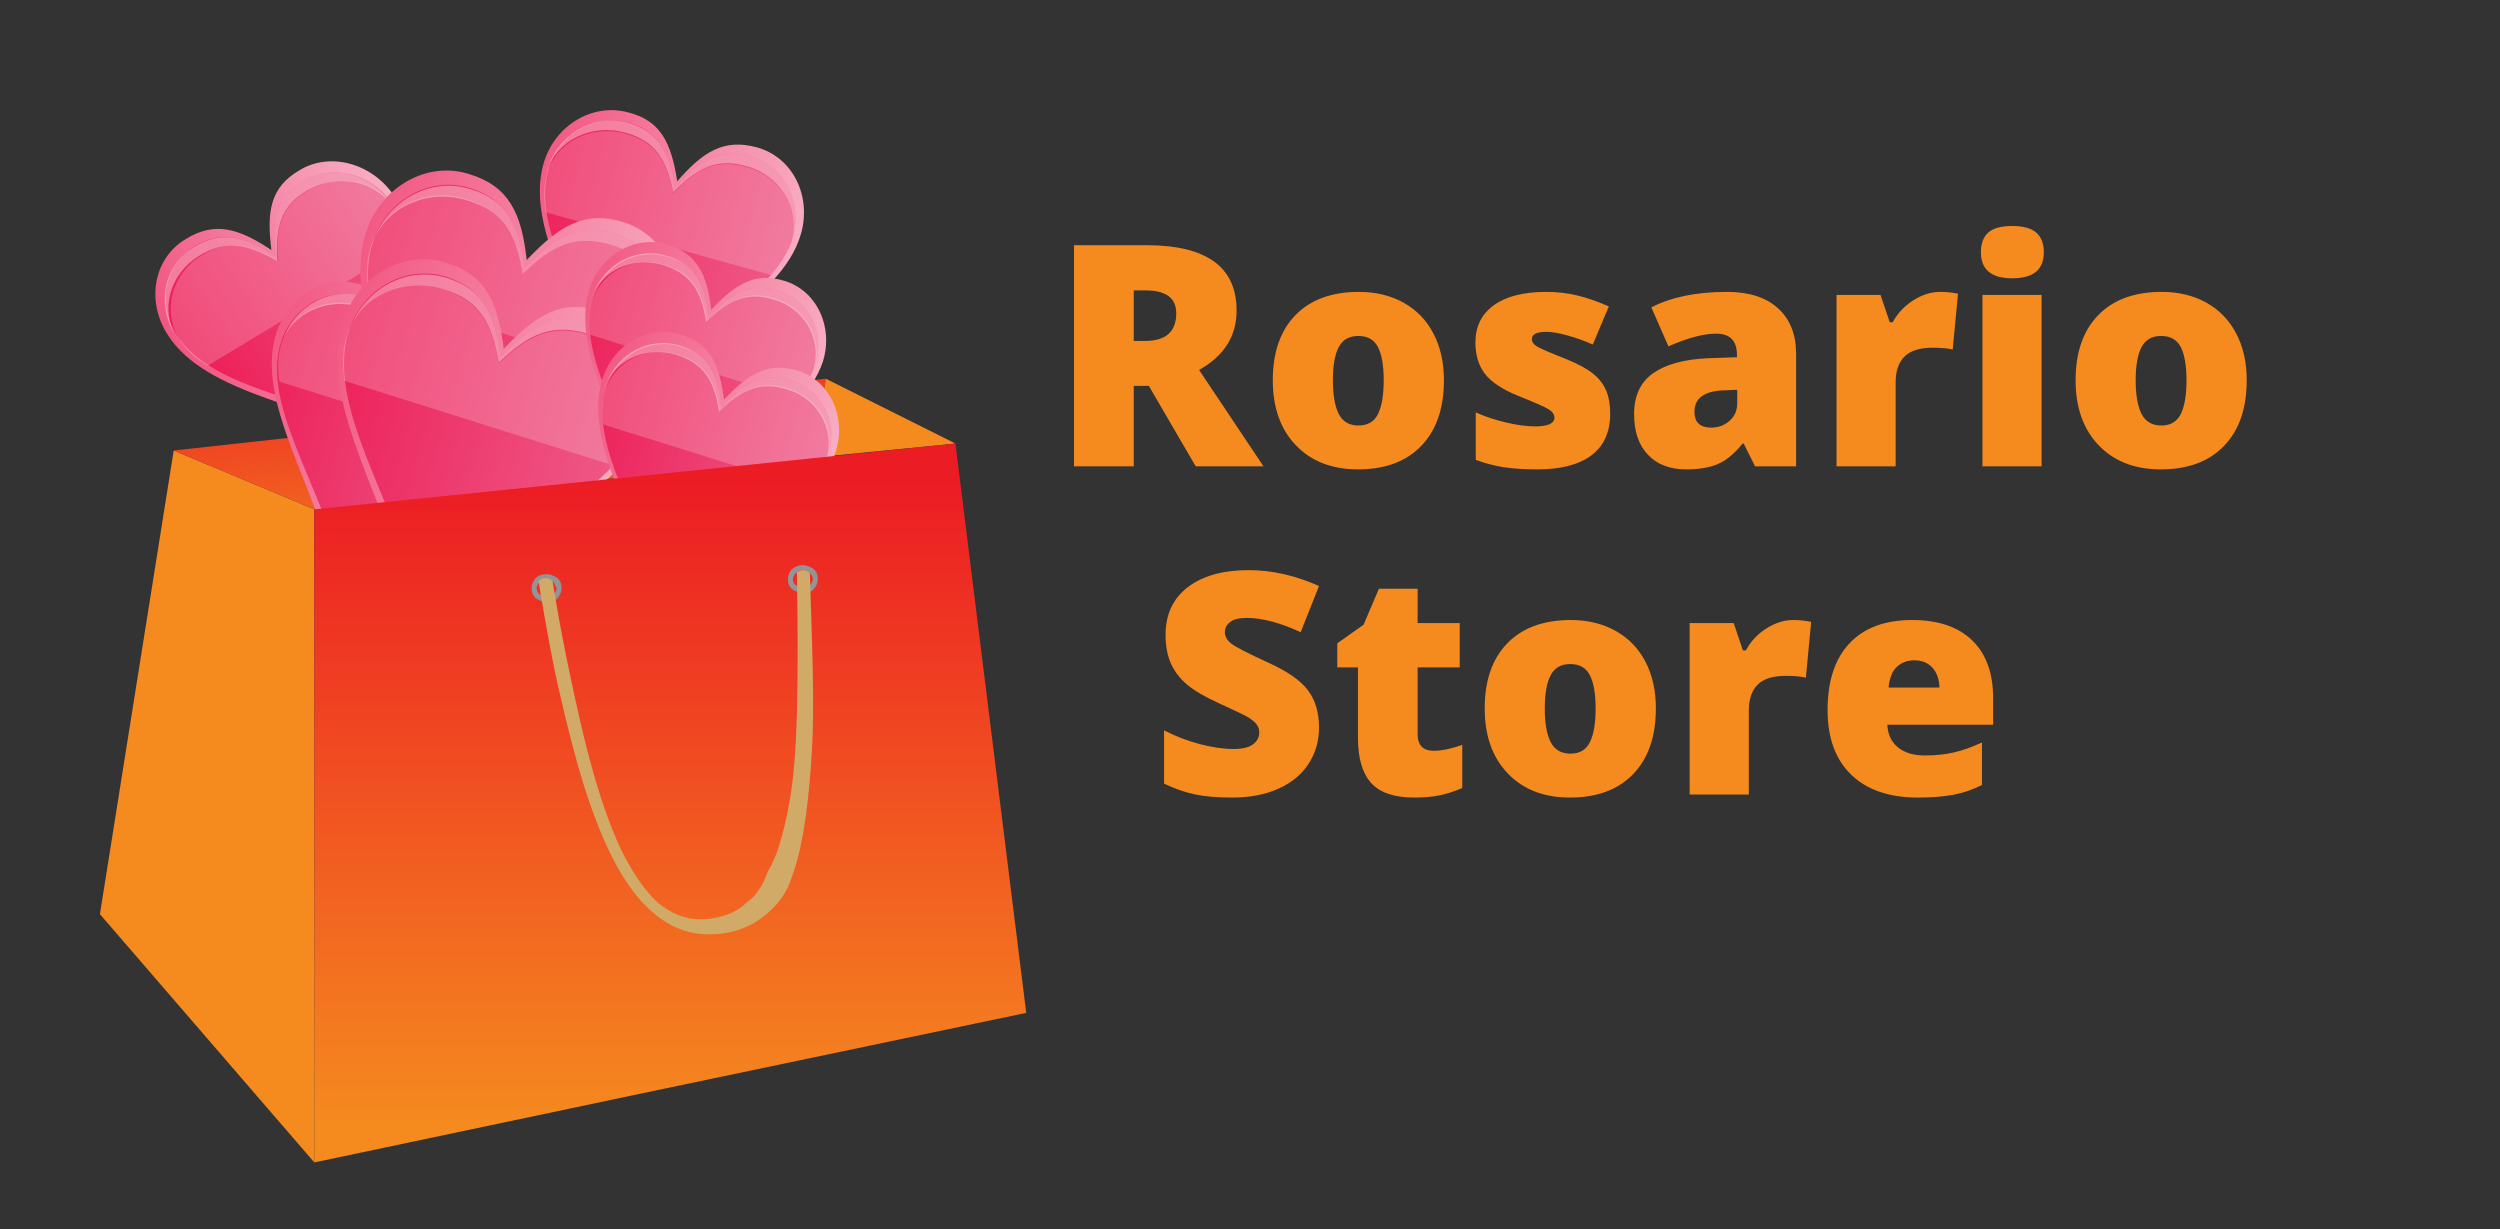 <?xml version="1.0" encoding="utf-8"?>
<svg id="master-artboard" viewBox="0 0 419.465 206.223" filter= "drop-shadow(1.2px 1px 0.5px black)" version="1.1" xmlns="http://www.w3.org/2000/svg" x="0px" y="0px" style="enable-background:new 0 0 336 235.2;" width="419.465px" height="206.223px"><rect x="0" y="0" width="419.465" height="206.223" fill="#333333" stroke="none"/><rect id="ee-background" x="0" y="0" width="419.465" height="206.223" style="fill: white; fill-opacity: 0; pointer-events: none;"/>

<g transform="matrix(1.673, 0, 0, 1.673, -814.214, -137.385)"><g transform="matrix(1, 0, 0, 1, 0, 0)">
		<path d="M 504.1 127.3 L 518.2 133.2 L 518.2 198.7 L 496.7 173.8 Z" class="st13" style="fill: rgb(245, 138, 31); stroke-opacity: 1;"/>
		<g>
			<linearGradient id="SVGID_10_" gradientUnits="userSpaceOnUse" x1="489.823" y1="130.754" x2="551.17" y2="96.749">
				<stop offset="0" style="stop-color:#EC1651"/>
				<stop offset="1" style="stop-color:#FFFFFF"/>
			</linearGradient>
			<path class="st14" d="M513.9,107.2c-0.5-3.9-0.1-6.3,2.8-8c3.1-1.9,7.4-0.7,9.6,2.7c3.9,6.1,0,16,0.3,25.2&#10;&#9;&#9;&#9;&#9;c-8.5-4.4-19.2-5.3-23.1-11.4c-2.2-3.4-1.4-7.7,1.8-9.6C508.2,104.3,510.6,105,513.9,107.2z" style="fill: url('#SVGID_10_'); stroke-opacity: 1;"/>
			<linearGradient id="SVGID_11_" gradientUnits="userSpaceOnUse" x1="505.209" y1="123.552" x2="534.087" y2="104.797">
				<stop offset="0" style="stop-color:#EC1651"/>
				<stop offset="1" style="stop-color:#EF6691"/>
			</linearGradient>
			<path class="st15" d="M514.3,107.8c-0.4-3.6,0-5.9,2.7-7.5c3-1.8,7-0.8,9,2.3c3.6,5.6-0.2,14.9,0,23.4c-8-4-18-4.7-21.6-10.3&#10;&#9;&#9;&#9;&#9;c-2-3.1-1.2-7.1,1.8-8.9C508.9,105.2,511.2,105.8,514.3,107.8z" style="fill: url('#SVGID_11_'); stroke-opacity: 1;"/>
			<path class="st16" d="M514.3,107.8c-0.4-3.6,0-5.9,2.7-7.5c3-1.8,7-0.8,9,2.4c0,0.1,0.1,0.1,0.1,0.2c-1.8-2.7-5.6-3.4-8.6-1.7&#10;&#9;&#9;&#9;&#9;c-2.7,1.6-3.2,3.7-3,7.1c-3-1.7-5.1-2.2-7.9-0.5c-2.9,1.8-3.9,5.4-2.2,8.2c0-0.1-0.1-0.1-0.1-0.2c-2-3.1-1.2-7.1,1.8-8.9&#10;&#9;&#9;&#9;&#9;C508.9,105.2,511.2,105.8,514.3,107.8z" style="opacity: 0.4; fill: rgb(255, 255, 255); stroke-opacity: 1;"/>
			<path class="st10" d="M514.6,108.3c-0.3-3.4,0.3-5.5,3-7.1c3-1.8,6.9-1,8.7,1.8c0.7,1.1,1,2.3,1.2,3.7l-20,12.1&#10;&#9;&#9;&#9;&#9;c-1.2-0.7-2.2-1.6-2.8-2.6c-1.8-2.8-0.8-6.6,2.1-8.4C509.5,106.1,511.6,106.5,514.6,108.3z" style="opacity: 0.2; fill: rgb(255, 255, 255); stroke-opacity: 1;"/>
		</g>
		<linearGradient id="SVGID_12_" gradientUnits="userSpaceOnUse" x1="536.096" y1="113.126" x2="538.188" y2="143.047">
			<stop offset="0" style="stop-color:#EC1C24"/>
			<stop offset="1" style="stop-color:#F58A1F"/>
		</linearGradient>
		<path d="M 568.3 128 L 518.2 133.2 L 504.1 127.3 L 569.5 120.1 Z" class="st17" style="fill: url('#SVGID_12_'); stroke-opacity: 1;"/>
		<g>
			<linearGradient id="SVGID_13_" gradientUnits="userSpaceOnUse" x1="518.011" y1="96.983" x2="589.76" y2="121.688">
				<stop offset="0" style="stop-color:#EC1651"/>
				<stop offset="1" style="stop-color:#FFFFFF"/>
			</linearGradient>
			<path class="st18" d="M554.6,100.3c2.6-3,4.7-4.3,8-3.4c3.6,1,5.5,4.9,4.4,8.7c-2,6.9-12.2,10.8-19,17.2&#10;&#9;&#9;&#9;&#9;c-2.4-9.1-8.8-17.4-6.8-24.3c1.1-3.8,4.9-6.1,8.5-5.1C552.9,94.2,554,96.4,554.6,100.3z" style="fill: url('#SVGID_13_'); stroke-opacity: 1;"/>
			<linearGradient id="SVGID_14_" gradientUnits="userSpaceOnUse" x1="534.254" y1="104.397" x2="570.224" y2="113.365">
				<stop offset="0" style="stop-color:#EC1651"/>
				<stop offset="1" style="stop-color:#EF6691"/>
			</linearGradient>
			<path class="st19" d="M554.4,100.9c2.5-2.8,4.5-3.9,7.5-3.1c3.4,0.9,5.3,4.6,4.3,8.1c-1.9,6.4-11.5,9.9-17.9,15.7&#10;&#9;&#9;&#9;&#9;c-2.3-8.4-8.5-16.2-6.6-22.5c1-3.5,4.6-5.6,8-4.7C552.7,95.3,553.8,97.3,554.4,100.9z" style="fill: url('#SVGID_14_'); stroke-opacity: 1;"/>
			<path class="st16" d="M554.4,100.9c2.5-2.8,4.5-3.9,7.5-3.1c3.4,0.9,5.3,4.6,4.3,8.1c0,0.1,0,0.1-0.1,0.2&#10;&#9;&#9;&#9;&#9;c0.8-3.1-1.2-6.4-4.5-7.3c-3.1-0.9-5,0.2-7.4,2.6c-0.7-3.3-1.8-5.2-4.9-6c-3.3-0.9-6.8,0.8-7.8,3.9c0-0.1,0-0.1,0.1-0.2&#10;&#9;&#9;&#9;&#9;c1-3.5,4.6-5.6,8-4.7C552.7,95.3,553.8,97.3,554.4,100.9z" style="opacity: 0.4; fill: rgb(255, 255, 255); stroke-opacity: 1;"/>
			<path class="st10" d="M554.2,101.5c2.4-2.5,4.3-3.5,7.4-2.6c3.4,0.9,5.4,4.3,4.4,7.5c-0.4,1.2-1.1,2.3-2,3.3l-22.6-6.3&#10;&#9;&#9;&#9;&#9;c-0.2-1.3-0.2-2.6,0.1-3.8c0.9-3.2,4.4-5,7.8-4.1C552.4,96.3,553.5,98.2,554.2,101.5z" style="opacity: 0.2; fill: rgb(255, 255, 255); stroke-opacity: 1;"/>
		</g>
		<g>
			<linearGradient id="SVGID_15_" gradientUnits="userSpaceOnUse" x1="491.979" y1="113.43" x2="561.602" y2="140.156">
				<stop offset="0" style="stop-color:#EC1651"/>
				<stop offset="1" style="stop-color:#FFFFFF"/>
			</linearGradient>
			<path class="st20" d="M527.8,117.8c2.7-2.9,4.9-4.1,8.1-3.1c3.5,1.1,5.4,5.1,4.1,8.8c-2.3,6.8-12.6,10.4-19.6,16.5&#10;&#9;&#9;&#9;&#9;c-2-9.2-8.2-17.7-6-24.5c1.3-3.8,5.1-6,8.6-4.8C526.4,111.6,527.4,113.9,527.8,117.8z" style="fill: url('#SVGID_15_'); stroke-opacity: 1;"/>
			<linearGradient id="SVGID_16_" gradientUnits="userSpaceOnUse" x1="507.37" y1="121.202" x2="542.996" y2="131.418">
				<stop offset="0" style="stop-color:#EC1651"/>
				<stop offset="1" style="stop-color:#EF6691"/>
			</linearGradient>
			<path class="st21" d="M527.6,118.5c2.6-2.7,4.6-3.8,7.6-2.8c3.3,1,5.1,4.7,4,8.2c-2.1,6.3-11.8,9.5-18.4,15.1&#10;&#9;&#9;&#9;&#9;c-2-8.5-8-16.4-5.9-22.7c1.2-3.5,4.8-5.5,8.2-4.4C526.2,112.8,527.2,114.8,527.6,118.5z" style="fill: url('#SVGID_16_'); stroke-opacity: 1;"/>
			<path class="st16" d="M527.6,118.5c2.6-2.7,4.6-3.8,7.6-2.8c3.3,1,5.1,4.7,4,8.2c0,0.1,0,0.1-0.1,0.2c0.9-3.1-0.9-6.4-4.2-7.4&#10;&#9;&#9;&#9;&#9;c-3-0.9-5,0-7.5,2.4c-0.6-3.3-1.6-5.2-4.6-6.2c-3.3-1-6.8,0.6-7.9,3.6c0-0.1,0-0.1,0.1-0.2c1.2-3.5,4.8-5.5,8.2-4.4&#10;&#9;&#9;&#9;&#9;C526.2,112.8,527.2,114.8,527.6,118.5z" style="opacity: 0.4; fill: rgb(255, 255, 255); stroke-opacity: 1;"/>
			<path class="st10" d="M527.5,119c2.5-2.4,4.4-3.3,7.5-2.4c3.3,1,5.2,4.5,4.2,7.6c-0.4,1.2-1.1,2.3-2.1,3.2l-22.4-7&#10;&#9;&#9;&#9;&#9;c-0.2-1.3-0.2-2.6,0.2-3.8c1-3.2,4.6-4.9,8-3.8C525.8,113.7,526.9,115.6,527.5,119z" style="opacity: 0.2; fill: rgb(255, 255, 255); stroke-opacity: 1;"/>
		</g>
		<g>
			<linearGradient id="SVGID_17_" gradientUnits="userSpaceOnUse" x1="496.347" y1="102.948" x2="580.186" y2="135.131">
				<stop offset="0" style="stop-color:#EC1651"/>
				<stop offset="1" style="stop-color:#FFFFFF"/>
			</linearGradient>
			<path class="st22" d="M539.5,108.2c3.3-3.5,5.9-5,9.7-3.8c4.2,1.3,6.5,6.1,5,10.7c-2.7,8.2-15.1,12.5-23.6,19.9&#10;&#9;&#9;&#9;&#9;c-2.4-11.1-9.9-21.3-7.2-29.6c1.5-4.6,6.2-7.2,10.4-5.8C537.7,100.8,539,103.5,539.5,108.2z" style="fill: url('#SVGID_17_'); stroke-opacity: 1;"/>
			<linearGradient id="SVGID_18_" gradientUnits="userSpaceOnUse" x1="514.877" y1="112.305" x2="557.777" y2="124.607">
				<stop offset="0" style="stop-color:#EC1651"/>
				<stop offset="1" style="stop-color:#EF6691"/>
			</linearGradient>
			<path class="st23" d="M539.3,109c3.1-3.2,5.5-4.6,9.2-3.4c4,1.3,6.2,5.7,4.8,9.9c-2.5,7.6-14.2,11.4-22.1,18.2&#10;&#9;&#9;&#9;&#9;c-2.4-10.2-9.6-19.8-7.1-27.4c1.4-4.2,5.8-6.6,9.8-5.3C537.5,102.2,538.7,104.6,539.3,109z" style="fill: url('#SVGID_18_'); stroke-opacity: 1;"/>
			<path class="st16" d="M539.3,109c3.1-3.2,5.5-4.6,9.2-3.4c4,1.3,6.2,5.7,4.8,9.9c0,0.1-0.1,0.2-0.1,0.2c1.1-3.7-1.1-7.7-5.1-9&#10;&#9;&#9;&#9;&#9;c-3.7-1.1-6,0-9,2.9c-0.7-4-1.9-6.3-5.6-7.4c-4-1.2-8.2,0.7-9.5,4.4c0-0.1,0.1-0.2,0.1-0.2c1.4-4.2,5.8-6.6,9.8-5.3&#10;&#9;&#9;&#9;&#9;C537.5,102.2,538.7,104.6,539.3,109z" style="opacity: 0.4; fill: rgb(255, 255, 255); stroke-opacity: 1;"/>
			<path class="st10" d="M539.1,109.6c3-2.9,5.4-4,9-2.9c4,1.3,6.3,5.4,5,9.2c-0.5,1.4-1.4,2.7-2.5,3.9l-27-8.5&#10;&#9;&#9;&#9;&#9;c-0.2-1.6-0.2-3.2,0.3-4.6c1.3-3.8,5.5-5.9,9.6-4.6C537.1,103.3,538.4,105.6,539.1,109.6z" style="opacity: 0.2; fill: rgb(255, 255, 255); stroke-opacity: 1;"/>
		</g>
		<g>
			<linearGradient id="SVGID_19_" gradientUnits="userSpaceOnUse" x1="493.983" y1="111.893" x2="577.824" y2="144.077">
				<stop offset="0" style="stop-color:#EC1651"/>
				<stop offset="1" style="stop-color:#FFFFFF"/>
			</linearGradient>
			<path class="st24" d="M537.2,117.1c3.3-3.5,5.9-5,9.7-3.8c4.2,1.3,6.5,6.1,5,10.7c-2.7,8.2-15.1,12.5-23.6,19.9&#10;&#9;&#9;&#9;&#9;c-2.4-11.1-9.9-21.3-7.2-29.6c1.5-4.6,6.2-7.2,10.4-5.8C535.4,109.7,536.6,112.4,537.2,117.1z" style="fill: url('#SVGID_19_'); stroke-opacity: 1;"/>
			<linearGradient id="SVGID_20_" gradientUnits="userSpaceOnUse" x1="512.514" y1="121.251" x2="555.413" y2="133.552">
				<stop offset="0" style="stop-color:#EC1651"/>
				<stop offset="1" style="stop-color:#EF6691"/>
			</linearGradient>
			<path class="st25" d="M536.9,117.9c3.1-3.2,5.5-4.6,9.2-3.4c4,1.3,6.2,5.7,4.8,9.9c-2.5,7.6-14.2,11.4-22.1,18.2&#10;&#9;&#9;&#9;&#9;c-2.4-10.2-9.6-19.8-7.1-27.4c1.4-4.2,5.8-6.6,9.8-5.3C535.1,111.1,536.3,113.6,536.9,117.9z" style="fill: url('#SVGID_20_'); stroke-opacity: 1;"/>
			<path class="st16" d="M536.9,117.9c3.1-3.2,5.5-4.6,9.2-3.4c4,1.3,6.2,5.7,4.8,9.9c0,0.1-0.1,0.2-0.1,0.2c1.1-3.7-1.1-7.7-5.1-9&#10;&#9;&#9;&#9;&#9;c-3.7-1.1-6,0-9,2.9c-0.7-4-1.9-6.3-5.6-7.4c-4-1.2-8.2,0.7-9.5,4.4c0-0.1,0-0.2,0.1-0.2c1.4-4.2,5.8-6.6,9.8-5.3&#10;&#9;&#9;&#9;&#9;C535.1,111.1,536.3,113.6,536.9,117.9z" style="opacity: 0.4; fill: rgb(255, 255, 255); stroke-opacity: 1;"/>
			<path class="st10" d="M536.7,118.6c3-2.9,5.4-4,9-2.9c4,1.3,6.3,5.4,5,9.2c-0.5,1.4-1.4,2.7-2.5,3.9l-27-8.5&#10;&#9;&#9;&#9;&#9;c-0.2-1.6-0.2-3.2,0.3-4.6c1.3-3.8,5.5-5.9,9.6-4.6C534.8,112.3,536,114.6,536.7,118.6z" style="opacity: 0.2; fill: rgb(255, 255, 255); stroke-opacity: 1;"/>
		</g>
		<g>
			<linearGradient id="SVGID_21_" gradientUnits="userSpaceOnUse" x1="525.115" y1="109.249" x2="588.909" y2="133.738">
				<stop offset="0" style="stop-color:#EC1651"/>
				<stop offset="1" style="stop-color:#FFFFFF"/>
			</linearGradient>
			<path class="st26" d="M558,113.2c2.5-2.7,4.5-3.8,7.4-2.9c3.2,1,4.9,4.6,3.8,8.1c-2.1,6.3-11.5,9.5-17.9,15.2&#10;&#9;&#9;&#9;&#9;c-1.9-8.4-7.5-16.2-5.5-22.5c1.1-3.5,4.7-5.5,7.9-4.4C556.6,107.6,557.6,109.6,558,113.2z" style="fill: url('#SVGID_21_'); stroke-opacity: 1;"/>
			<linearGradient id="SVGID_22_" gradientUnits="userSpaceOnUse" x1="539.217" y1="116.37" x2="571.859" y2="125.73">
				<stop offset="0" style="stop-color:#EC1651"/>
				<stop offset="1" style="stop-color:#EF6691"/>
			</linearGradient>
			<path class="st27" d="M557.8,113.9c2.3-2.5,4.2-3.5,7-2.6c3.1,1,4.7,4.3,3.6,7.5c-1.9,5.8-10.8,8.7-16.8,13.9&#10;&#9;&#9;&#9;&#9;c-1.8-7.8-7.3-15-5.4-20.8c1.1-3.2,4.4-5,7.5-4C556.4,108.6,557.3,110.5,557.8,113.9z" style="fill: url('#SVGID_22_'); stroke-opacity: 1;"/>
			<path class="st16" d="M557.8,113.9c2.3-2.5,4.2-3.5,7-2.6c3.1,1,4.7,4.3,3.6,7.5c0,0.1,0,0.1-0.1,0.2c0.8-2.8-0.9-5.9-3.9-6.8&#10;&#9;&#9;&#9;&#9;c-2.8-0.9-4.6,0-6.9,2.2c-0.5-3.1-1.5-4.8-4.3-5.7c-3-0.9-6.2,0.5-7.2,3.3c0-0.1,0-0.1,0.1-0.2c1.1-3.2,4.4-5,7.5-4&#10;&#9;&#9;&#9;&#9;C556.4,108.6,557.3,110.5,557.8,113.9z" style="opacity: 0.4; fill: rgb(255, 255, 255); stroke-opacity: 1;"/>
			<path class="st10" d="M557.6,114.3c2.3-2.2,4.1-3.1,6.9-2.2c3.1,1,4.8,4.1,3.8,7c-0.4,1.1-1,2.1-1.9,3l-20.5-6.4&#10;&#9;&#9;&#9;&#9;c-0.2-1.2-0.1-2.4,0.2-3.5c1-2.9,4.2-4.5,7.3-3.5C556.1,109.5,557.1,111.3,557.6,114.3z" style="opacity: 0.2; fill: rgb(255, 255, 255); stroke-opacity: 1;"/>
		</g>
		<path d="M 568.3 128 L 569.5 120.1 L 582.5 126.6 Z" class="st13" style="fill: rgb(245, 138, 31); stroke-opacity: 1;"/>
		<g>
			<linearGradient id="SVGID_23_" gradientUnits="userSpaceOnUse" x1="526.393" y1="118.248" x2="590.186" y2="142.736">
				<stop offset="0" style="stop-color:#EC1651"/>
				<stop offset="1" style="stop-color:#FFFFFF"/>
			</linearGradient>
			<path class="st28" d="M559.3,122.2c2.5-2.7,4.5-3.8,7.4-2.9c3.2,1,4.9,4.6,3.8,8.1c-2.1,6.3-11.5,9.5-17.9,15.2&#10;&#9;&#9;&#9;&#9;c-1.9-8.4-7.5-16.2-5.5-22.5c1.1-3.5,4.7-5.5,7.9-4.4C557.9,116.6,558.8,118.6,559.3,122.2z" style="fill: url('#SVGID_23_'); stroke-opacity: 1;"/>
			<linearGradient id="SVGID_24_" gradientUnits="userSpaceOnUse" x1="540.497" y1="125.368" x2="573.139" y2="134.728">
				<stop offset="0" style="stop-color:#EC1651"/>
				<stop offset="1" style="stop-color:#EF6691"/>
			</linearGradient>
			<path class="st29" d="M559.1,122.9c2.3-2.5,4.2-3.5,7-2.6c3.1,1,4.7,4.3,3.6,7.5c-1.9,5.8-10.8,8.7-16.8,13.9&#10;&#9;&#9;&#9;&#9;c-1.8-7.8-7.3-15-5.4-20.8c1.1-3.2,4.4-5,7.5-4C557.7,117.6,558.6,119.5,559.1,122.9z" style="fill: url('#SVGID_24_'); stroke-opacity: 1;"/>
			<path class="st16" d="M559.1,122.9c2.3-2.5,4.2-3.5,7-2.6c3.1,1,4.7,4.3,3.6,7.5c0,0.1,0,0.1-0.1,0.2c0.8-2.8-0.9-5.9-3.9-6.8&#10;&#9;&#9;&#9;&#9;c-2.8-0.9-4.6,0-6.9,2.2c-0.5-3.1-1.5-4.8-4.3-5.7c-3-0.9-6.2,0.5-7.2,3.3c0-0.1,0-0.1,0.1-0.2c1.1-3.2,4.4-5,7.5-4&#10;&#9;&#9;&#9;&#9;C557.7,117.6,558.6,119.5,559.1,122.9z" style="opacity: 0.4; fill: rgb(255, 255, 255); stroke-opacity: 1;"/>
			<path class="st10" d="M558.9,123.3c2.3-2.2,4.1-3.1,6.9-2.2c3.1,1,4.8,4.1,3.8,7c-0.4,1.1-1,2.1-1.9,3l-20.5-6.4&#10;&#9;&#9;&#9;&#9;c-0.2-1.2-0.1-2.4,0.2-3.5c1-2.9,4.2-4.5,7.3-3.5C557.4,118.5,558.4,120.3,558.9,123.3z" style="opacity: 0.2; fill: rgb(255, 255, 255); stroke-opacity: 1;"/>
		</g>
		<linearGradient id="SVGID_25_" gradientUnits="userSpaceOnUse" x1="553.87" y1="130.495" x2="553.87" y2="194.761">
			<stop offset="0" style="stop-color:#EC1C24"/>
			<stop offset="1" style="stop-color:#F58A1F"/>
		</linearGradient>
		<path d="M 582.5 126.6 L 551.4 129.8 L 518.2 133.2 L 518.2 198.7 L 551.4 191.7 L 589.6 183.7 Z" class="st30" style="fill: url('#SVGID_25_'); stroke-opacity: 1;"/>
		<path class="st31" d="M541.5,139.7c0.4,0,0.8,0.2,1.1,0.4c0.3,0.3,0.4,0.6,0.4,1c0,0.4-0.2,0.8-0.4,1v0c-0.3,0.3-0.6,0.4-1.1,0.4&#10;&#9;&#9;&#9;c-0.4,0-0.8-0.2-1.1-0.4c-0.3-0.3-0.4-0.6-0.4-1c0-0.4,0.2-0.8,0.4-1l0,0l0,0C540.7,139.8,541.1,139.7,541.5,139.7L541.5,139.7z&#10;&#9;&#9;&#9; M542.2,140.5L542.2,140.5c-0.2-0.2-0.4-0.3-0.7-0.3c-0.3,0-0.5,0.1-0.7,0.3l0,0c-0.2,0.2-0.3,0.4-0.3,0.6s0.1,0.5,0.3,0.6&#10;&#9;&#9;&#9;c0.2,0.2,0.4,0.3,0.7,0.3c0.3,0,0.5-0.1,0.7-0.3c0.2-0.2,0.3-0.4,0.3-0.6C542.4,140.9,542.3,140.7,542.2,140.5z" style="fill: rgb(146, 148, 151); stroke-opacity: 1;"/>
		<path class="st31" d="M567.2,138.8c0.4,0,0.8,0.2,1.1,0.4c0.3,0.3,0.4,0.6,0.4,1c0,0.4-0.2,0.8-0.4,1l0,0&#10;&#9;&#9;&#9;c-0.3,0.3-0.6,0.4-1.1,0.4c-0.4,0-0.8-0.2-1.1-0.4c-0.3-0.3-0.4-0.6-0.4-1c0-0.4,0.2-0.8,0.4-1v0l0,0&#10;&#9;&#9;&#9;C566.5,138.9,566.8,138.8,567.2,138.8L567.2,138.8z M567.9,139.6L567.9,139.6c-0.2-0.2-0.4-0.3-0.7-0.3c-0.3,0-0.5,0.1-0.7,0.3&#10;&#9;&#9;&#9;l0,0c-0.2,0.2-0.3,0.4-0.3,0.6c0,0.2,0.1,0.5,0.3,0.6c0.2,0.2,0.4,0.3,0.7,0.3c0.3,0,0.5-0.1,0.7-0.3c0.2-0.2,0.3-0.4,0.3-0.6&#10;&#9;&#9;&#9;C568.2,140,568.1,139.8,567.9,139.6z" style="fill: rgb(146, 148, 151); stroke-opacity: 1;"/>
		<path class="st32" d="M563.7,169.5c0.4-0.7,0.8-1.5,1.1-2.5c0.4-1.3,0.8-2.9,1.1-4.7c0.4-2.4,0.6-5.2,0.7-8.5&#10;&#9;&#9;&#9;c0.1-4,0.1-8.9,0-14.3c0.2-0.1,0.4-0.2,0.6-0.2c0.3,0,0.5,0.1,0.7,0.3l0,0c0.2,6.6,0.5,13.1,0.2,17.9c-0.3,4.9-0.8,8.9-1.8,12&#10;&#9;&#9;&#9;c-0.2,0.6-0.4,1.1-0.6,1.6c-0.4,0.8-0.9,1.5-1.5,2.1c-0.7,0.7-1.5,1.3-2.3,1.7c-1,0.5-2.1,0.8-3.3,0.9c-0.1,0-0.1,0-0.2,0l0,0l0,0&#10;&#9;&#9;&#9;l0,0c-1.4,0.1-2.7-0.1-4-0.7c-1.3-0.6-2.4-1.5-3.5-2.7c-2.1-2.4-3.8-5.9-5.3-10.4c-1-3-1.9-6.5-2.8-10.4c-0.7-3-1.3-6.4-1.9-9.9&#10;&#9;&#9;&#9;l-0.2-1.3c0.2-0.2,0.4-0.3,0.7-0.3c0.3,0,0.5,0.1,0.7,0.3c0.8,5.1,1.9,10.3,2.8,14.2c1.3,5.6,2.7,10,4.3,13.2&#10;&#9;&#9;&#9;c1.1,2.1,2.2,3.7,3.4,4.8c0.7,0.6,1.4,1,2.1,1.3c0.8,0.3,1.7,0.5,2.7,0.4l0,0c0.1,0,0.1,0,0.2,0c1.7-0.2,3-0.7,4-1.7&#10;&#9;&#9;&#9;C562.5,172,563.2,170.9,563.7,169.5z" style="fill: rgb(209, 170, 103); stroke-opacity: 1;"/>
	</g></g><path d="M 192.873 13.09 L 192.873 25 L 184.033 25 L 184.033 -7.72 L 194.753 -7.72 C 203.646 -7.72 208.093 -4.497 208.093 1.95 C 208.093 5.737 206.243 8.667 202.543 10.74 L 212.073 25 L 202.043 25 L 195.103 13.09 L 192.873 13.09 M 192.873 6.45 L 194.523 6.45 C 197.616 6.45 199.163 5.083 199.163 2.35 C 199.163 0.097 197.646 -1.03 194.613 -1.03 L 192.873 -1.03 L 192.873 6.45 ZM 238.769 12.27 C 238.769 16.417 237.652 19.65 235.419 21.97 C 233.192 24.29 230.072 25.45 226.059 25.45 C 222.206 25.45 219.142 24.263 216.869 21.89 C 214.589 19.517 213.449 16.31 213.449 12.27 C 213.449 8.137 214.566 4.923 216.799 2.63 C 219.032 0.337 222.162 -0.81 226.189 -0.81 C 228.682 -0.81 230.882 -0.28 232.789 0.78 C 234.702 1.84 236.176 3.36 237.209 5.34 C 238.249 7.313 238.769 9.623 238.769 12.27 M 222.339 12.27 C 222.339 14.443 222.629 16.103 223.209 17.25 C 223.796 18.39 224.772 18.96 226.139 18.96 C 227.499 18.96 228.459 18.39 229.019 17.25 C 229.579 16.103 229.859 14.443 229.859 12.27 C 229.859 10.103 229.576 8.467 229.009 7.36 C 228.442 6.26 227.472 5.71 226.099 5.71 C 224.759 5.71 223.796 6.257 223.209 7.35 C 222.629 8.45 222.339 10.09 222.339 12.27 ZM 263.368 17.21 C 263.368 19.923 262.444 21.977 260.598 23.37 C 258.744 24.757 256.088 25.45 252.628 25.45 C 250.748 25.45 249.114 25.35 247.728 25.15 C 246.341 24.943 244.924 24.573 243.478 24.04 L 243.478 17.03 C 244.831 17.63 246.318 18.123 247.938 18.51 C 249.558 18.897 251.001 19.09 252.268 19.09 C 254.168 19.09 255.118 18.657 255.118 17.79 C 255.118 17.343 254.851 16.947 254.318 16.6 C 253.791 16.247 252.251 15.563 249.698 14.55 C 247.371 13.597 245.744 12.51 244.818 11.29 C 243.891 10.077 243.428 8.537 243.428 6.67 C 243.428 4.31 244.338 2.473 246.158 1.16 C 247.978 -0.153 250.554 -0.81 253.888 -0.81 C 255.554 -0.81 257.124 -0.627 258.598 -0.26 C 260.064 0.107 261.588 0.64 263.168 1.34 L 260.798 6.98 C 259.638 6.46 258.408 6.017 257.108 5.65 C 255.808 5.283 254.748 5.1 253.928 5.1 C 252.494 5.1 251.778 5.453 251.778 6.16 C 251.778 6.587 252.028 6.953 252.528 7.26 C 253.028 7.567 254.471 8.19 256.858 9.13 C 258.638 9.863 259.961 10.58 260.828 11.28 C 261.701 11.98 262.344 12.803 262.758 13.75 C 263.164 14.697 263.368 15.85 263.368 17.21 ZM 284.806 25 L 283.126 21.64 L 282.946 21.64 C 281.773 23.107 280.573 24.107 279.346 24.64 C 278.119 25.18 276.539 25.45 274.606 25.45 C 272.213 25.45 270.333 24.733 268.966 23.3 C 267.593 21.867 266.906 19.853 266.906 17.26 C 266.906 14.56 267.846 12.547 269.726 11.22 C 271.606 9.9 274.329 9.16 277.896 9 L 282.126 8.86 L 282.126 8.51 C 282.126 6.417 281.096 5.37 279.036 5.37 C 277.183 5.37 274.833 5.997 271.986 7.25 L 269.456 1.48 C 272.409 -0.047 276.139 -0.81 280.646 -0.81 C 283.899 -0.81 286.416 -0.003 288.196 1.61 C 289.983 3.223 290.876 5.477 290.876 8.37 L 290.876 25 L 284.806 25 M 278.316 19.27 C 279.376 19.27 280.283 18.933 281.036 18.26 C 281.789 17.593 282.166 16.72 282.166 15.64 L 282.166 13.68 L 280.156 13.76 C 277.276 13.867 275.836 14.927 275.836 16.94 C 275.836 18.493 276.663 19.27 278.316 19.27 ZM 312.167 -0.81 C 312.927 -0.81 313.651 -0.75 314.337 -0.63 L 314.827 -0.54 L 314.047 7.72 C 313.334 7.54 312.341 7.45 311.067 7.45 C 309.161 7.45 307.774 7.887 306.907 8.76 C 306.041 9.633 305.607 10.89 305.607 12.53 L 305.607 25 L 296.857 25 L 296.857 -0.36 L 303.367 -0.36 L 304.737 3.69 L 305.157 3.69 C 305.891 2.35 306.911 1.267 308.217 0.44 C 309.524 -0.393 310.841 -0.81 312.167 -0.81 ZM 327.201 25 L 318.451 25 L 318.451 -0.36 L 327.201 -0.36 L 327.201 25 M 318.221 -6.67 C 318.221 -7.983 318.588 -8.96 319.321 -9.6 C 320.055 -10.24 321.235 -10.56 322.861 -10.56 C 324.481 -10.56 325.665 -10.233 326.411 -9.58 C 327.158 -8.92 327.531 -7.95 327.531 -6.67 C 327.531 -4.103 325.975 -2.82 322.861 -2.82 C 319.768 -2.82 318.221 -4.103 318.221 -6.67 ZM 357.55 12.27 C 357.55 16.417 356.433 19.65 354.2 21.97 C 351.973 24.29 348.853 25.45 344.84 25.45 C 340.987 25.45 337.923 24.263 335.65 21.89 C 333.37 19.517 332.23 16.31 332.23 12.27 C 332.23 8.137 333.347 4.923 335.58 2.63 C 337.813 0.337 340.943 -0.81 344.97 -0.81 C 347.463 -0.81 349.663 -0.28 351.57 0.78 C 353.483 1.84 354.957 3.36 355.99 5.34 C 357.03 7.313 357.55 9.623 357.55 12.27 M 341.12 12.27 C 341.12 14.443 341.41 16.103 341.99 17.25 C 342.577 18.39 343.553 18.96 344.92 18.96 C 346.28 18.96 347.24 18.39 347.8 17.25 C 348.36 16.103 348.64 14.443 348.64 12.27 C 348.64 10.103 348.357 8.467 347.79 7.36 C 347.223 6.26 346.253 5.71 344.88 5.71 C 343.54 5.71 342.577 6.257 341.99 7.35 C 341.41 8.45 341.12 10.09 341.12 12.27 Z" transform="matrix(1.134, 0, 0, 1.134, -28.493, 49.894)" style="fill: rgb(245, 138, 31); white-space: pre; color: rgb(245, 138, 31);"/><path d="M 305.896 173.73 C 305.896 176.03 305.31 178.073 304.136 179.86 C 302.97 181.647 301.286 183.033 299.086 184.02 C 296.886 185.013 294.306 185.51 291.346 185.51 C 288.873 185.51 286.8 185.337 285.126 184.99 C 283.446 184.643 281.703 184.037 279.896 183.17 L 279.896 174.23 C 281.803 175.217 283.79 175.983 285.856 176.53 C 287.923 177.083 289.82 177.36 291.546 177.36 C 293.033 177.36 294.123 177.1 294.816 176.58 C 295.516 176.067 295.866 175.403 295.866 174.59 C 295.866 174.083 295.726 173.64 295.446 173.26 C 295.166 172.88 294.716 172.493 294.096 172.1 C 293.476 171.713 291.83 170.917 289.156 169.71 C 286.736 168.61 284.923 167.547 283.716 166.52 C 282.503 165.487 281.606 164.3 281.026 162.96 C 280.44 161.627 280.146 160.043 280.146 158.21 C 280.146 154.79 281.39 152.123 283.876 150.21 C 286.363 148.303 289.783 147.35 294.136 147.35 C 297.976 147.35 301.896 148.237 305.896 150.01 L 302.816 157.76 C 299.35 156.167 296.353 155.37 293.826 155.37 C 292.526 155.37 291.58 155.597 290.986 156.05 C 290.393 156.51 290.096 157.08 290.096 157.76 C 290.096 158.487 290.473 159.137 291.226 159.71 C 291.98 160.283 294.023 161.333 297.356 162.86 C 300.556 164.3 302.78 165.843 304.026 167.49 C 305.273 169.143 305.896 171.223 305.896 173.73 ZM 325.132 177.66 C 326.472 177.66 328.072 177.33 329.932 176.67 L 329.932 183.91 C 328.592 184.483 327.319 184.893 326.112 185.14 C 324.898 185.387 323.479 185.51 321.852 185.51 C 318.519 185.51 316.115 184.693 314.642 183.06 C 313.169 181.427 312.432 178.917 312.432 175.53 L 312.432 163.67 L 308.962 163.67 L 308.962 159.63 L 313.372 156.51 L 315.942 150.47 L 322.442 150.47 L 322.442 156.23 L 329.502 156.23 L 329.502 163.67 L 322.442 163.67 L 322.442 174.87 C 322.442 176.73 323.339 177.66 325.132 177.66 ZM 362.415 170.55 C 362.415 175.257 361.148 178.927 358.615 181.56 C 356.088 184.193 352.548 185.51 347.995 185.51 C 343.628 185.51 340.155 184.163 337.575 181.47 C 334.988 178.777 333.695 175.137 333.695 170.55 C 333.695 165.863 334.962 162.22 337.495 159.62 C 340.028 157.02 343.578 155.72 348.145 155.72 C 350.972 155.72 353.468 156.323 355.635 157.53 C 357.802 158.73 359.475 160.45 360.655 162.69 C 361.828 164.937 362.415 167.557 362.415 170.55 M 343.775 170.55 C 343.775 173.023 344.105 174.907 344.765 176.2 C 345.425 177.493 346.535 178.14 348.095 178.14 C 349.635 178.14 350.722 177.493 351.355 176.2 C 351.988 174.907 352.305 173.023 352.305 170.55 C 352.305 168.097 351.985 166.243 351.345 164.99 C 350.705 163.737 349.605 163.11 348.045 163.11 C 346.518 163.11 345.425 163.733 344.765 164.98 C 344.105 166.227 343.775 168.083 343.775 170.55 ZM 385.443 155.72 C 386.31 155.72 387.133 155.79 387.913 155.93 L 388.473 156.03 L 387.583 165.4 C 386.77 165.193 385.643 165.09 384.203 165.09 C 382.036 165.09 380.463 165.587 379.483 166.58 C 378.503 167.567 378.013 168.993 378.013 170.86 L 378.013 185 L 368.083 185 L 368.083 156.23 L 375.473 156.23 L 377.023 160.83 L 377.503 160.83 C 378.33 159.303 379.483 158.07 380.963 157.13 C 382.45 156.19 383.943 155.72 385.443 155.72 ZM 406.366 185.51 C 401.572 185.51 397.852 184.237 395.206 181.69 C 392.552 179.143 391.226 175.517 391.226 170.81 C 391.226 165.95 392.456 162.22 394.916 159.62 C 397.369 157.02 400.872 155.72 405.426 155.72 C 409.759 155.72 413.106 156.85 415.466 159.11 C 417.826 161.37 419.006 164.627 419.006 168.88 L 419.006 173.29 L 401.256 173.29 C 401.322 174.903 401.912 176.167 403.026 177.08 C 404.132 177.993 405.642 178.45 407.556 178.45 C 409.302 178.45 410.906 178.283 412.366 177.95 C 413.832 177.623 415.419 177.063 417.126 176.27 L 417.126 183.4 C 415.572 184.193 413.966 184.743 412.306 185.05 C 410.646 185.357 408.666 185.51 406.366 185.51 M 405.776 162.48 C 404.609 162.48 403.632 162.847 402.846 163.58 C 402.059 164.32 401.599 165.477 401.466 167.05 L 409.996 167.05 C 409.962 165.663 409.569 164.553 408.816 163.72 C 408.062 162.893 407.049 162.48 405.776 162.48 Z" transform="matrix(1, 0, 0, 1, -84.583, -51.69)" style="fill: rgb(245, 138, 31); white-space: pre; color: rgb(245, 138, 31);"/></svg>